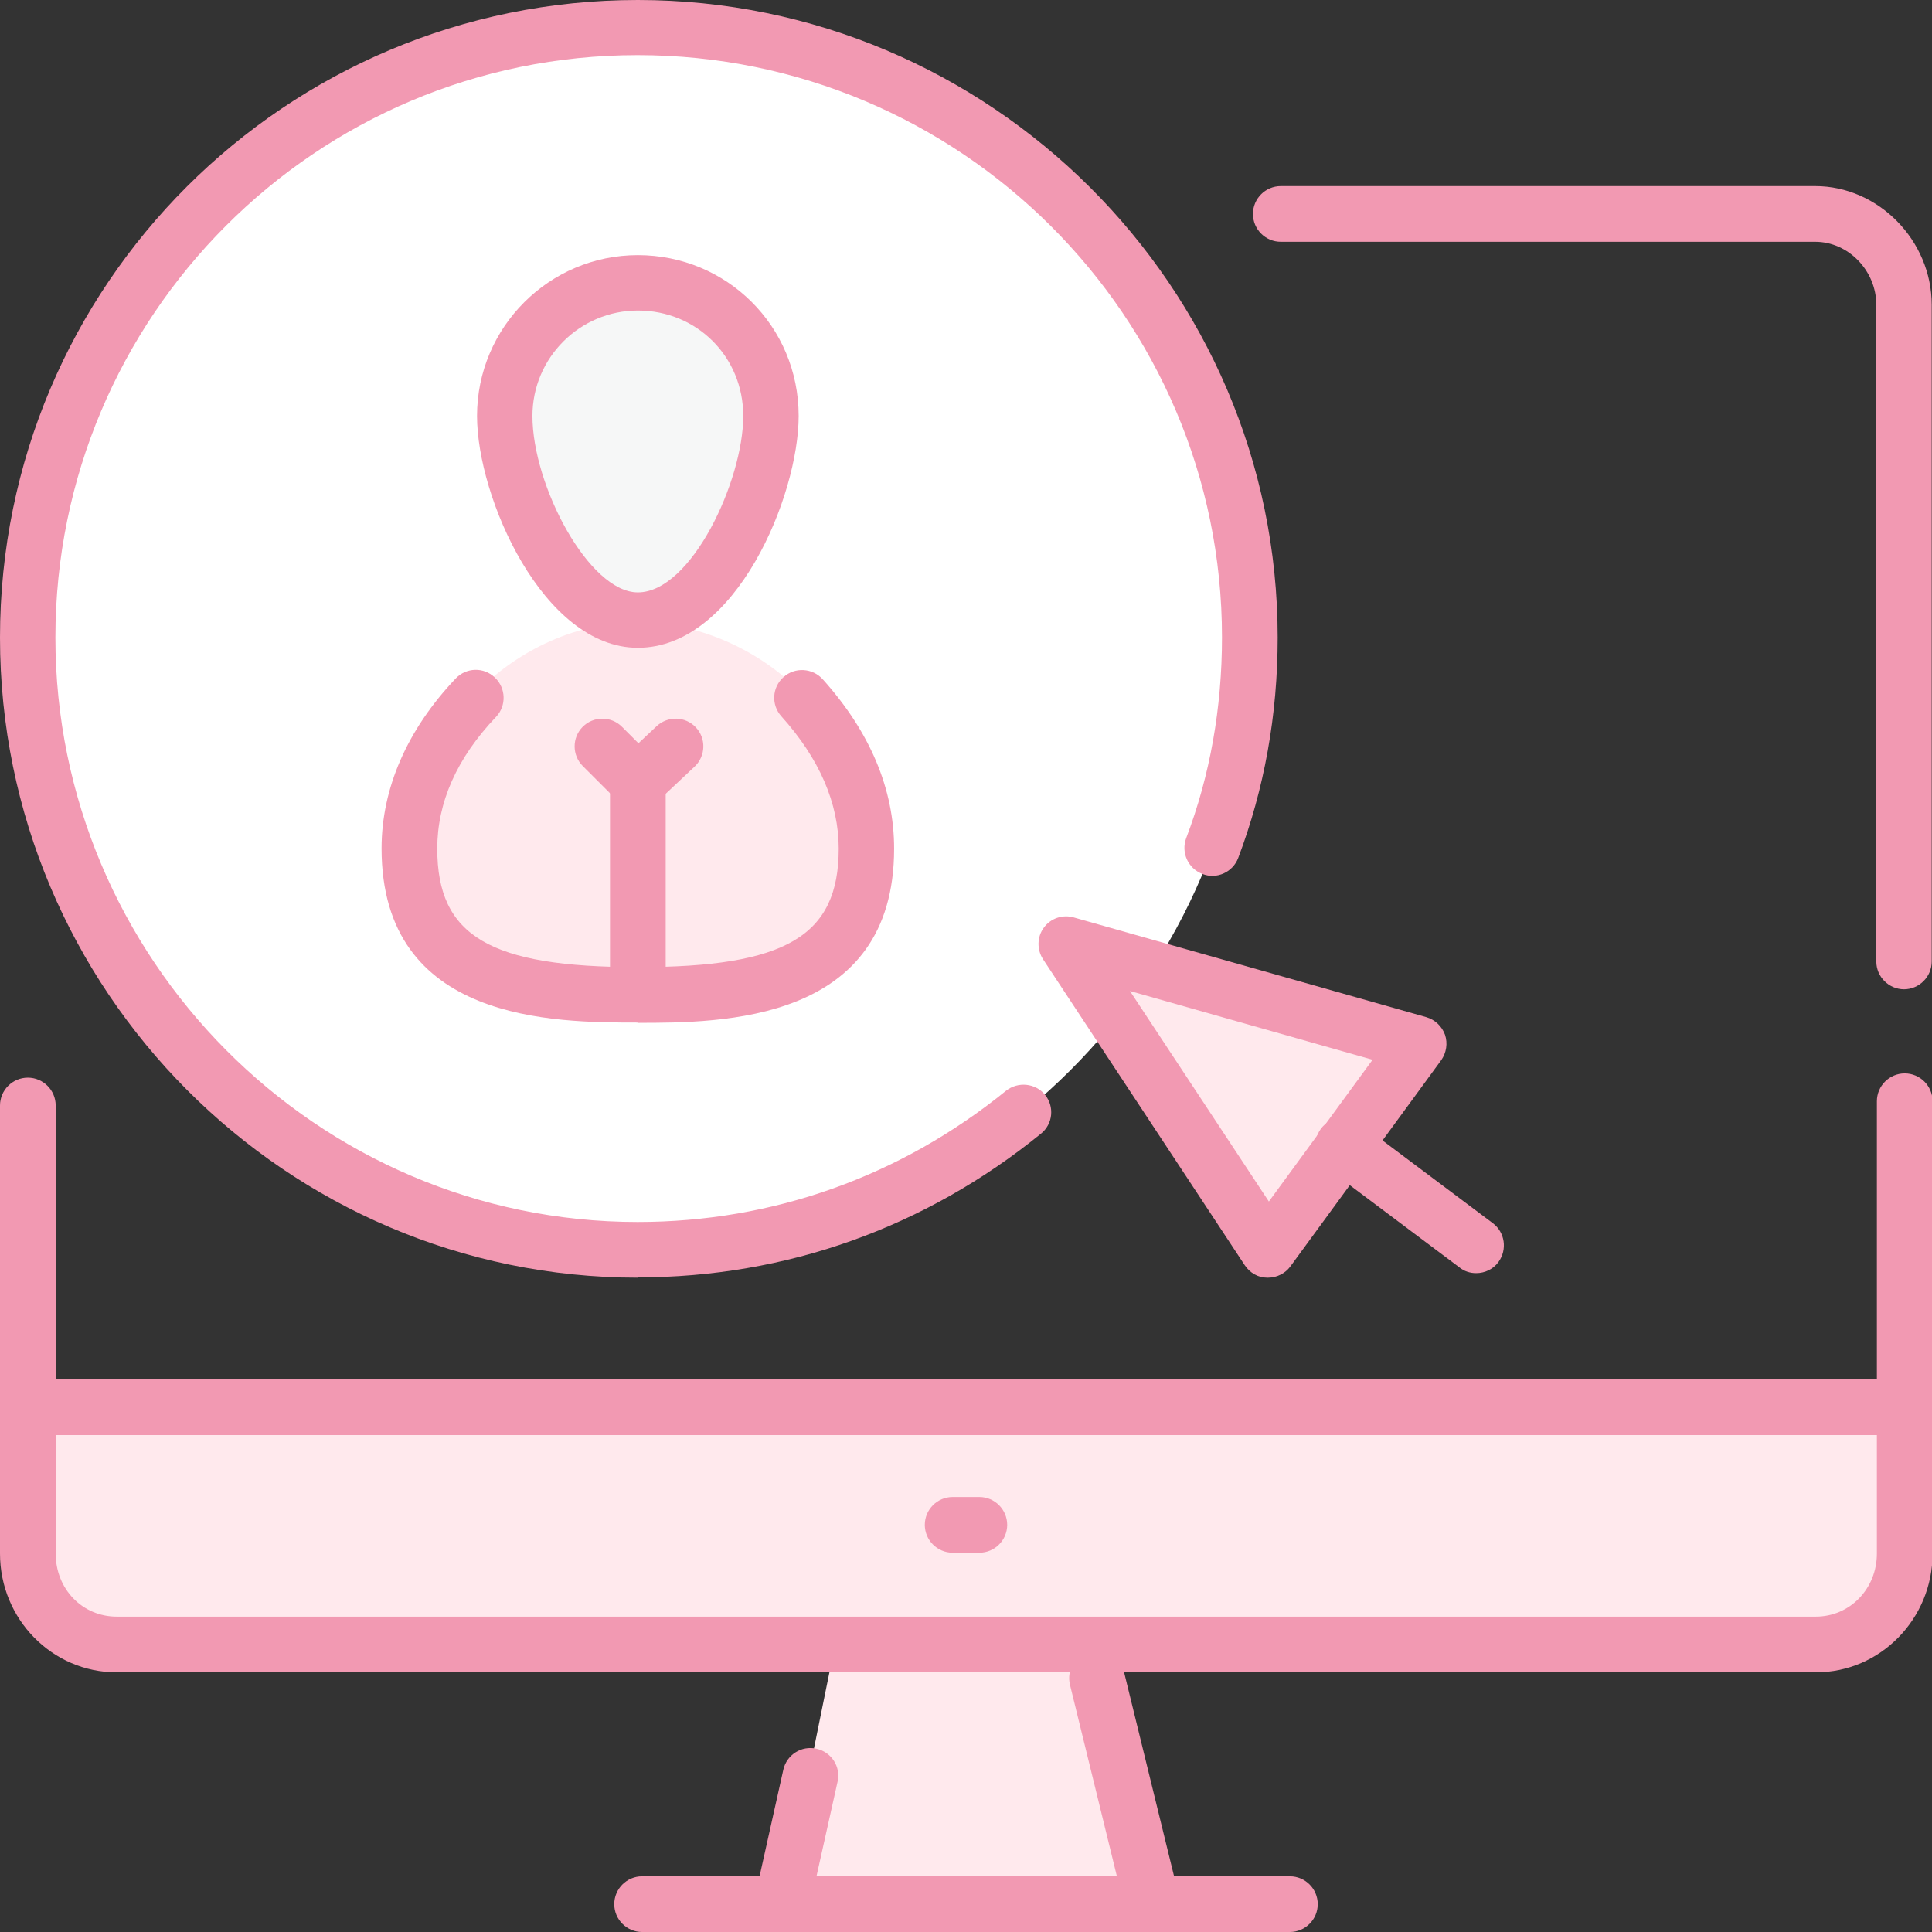 <?xml version="1.0" encoding="UTF-8"?>
<svg id="_迹_1" data-name="卵迹_1" xmlns="http://www.w3.org/2000/svg" viewBox="0 0 68 68">
  <rect x="0" y="0" width="68" height="68" fill="#333333" stroke="none"/>
  <defs>
    <style>
      .cls-1 {
        fill: #f299b2;
      }

      .cls-2 {
        fill: #f6f7f7;
      }

      .cls-2, .cls-3, .cls-4 {
        fill-rule: evenodd;
      }

      .cls-3 {
        fill: #fff;
      }

      .cls-4 {
        fill: #ffe9ed;
      }
    </style>
  </defs>
  <path class="cls-4" d="m.98,49.53v5.15c0,1.8,1.41,3.2,3.12,3.2h59.8c1.72,0,3.12-1.41,3.12-3.2v-5.15H.98Z"/>
  <polygon class="cls-4" points="40.56 67.1 38.61 57.89 29.39 57.89 27.52 67.1 40.56 67.1"/>
  <path class="cls-3" d="m22.45,43.99c11.87,0,21.55-9.68,21.55-21.55S34.31.98,22.45.98.98,10.66.98,22.44s9.68,21.55,21.47,21.55h0Z"/>
  <path class="cls-4" d="m16.82,24.32c1.48-1.48,3.51-2.42,5.62-2.42s4.22.94,5.7,2.42c1.33,1.41,2.26,3.2,2.26,5.23,0,4.37-3.59,5.07-7.96,5.07s-7.88-.7-7.88-5.07c0-2.03.94-3.83,2.26-5.23h0Z"/>
  <path class="cls-2" d="m22.45,9.95c2.58,0,4.61,2.11,4.61,4.61s-2.03,7.03-4.61,7.03-4.61-4.45-4.61-7.03,2.11-4.61,4.61-4.61h0Z"/>
  <polygon class="cls-4" points="44.62 43.99 37.51 33.22 49.93 36.73 44.62 43.99"/>
  <path class="cls-1" d="m63.9,58.86H4.1c-2.26,0-4.1-1.87-4.1-4.18v-15.77c0-.54.44-.98.98-.98s.98.44.98.98v15.77c0,1.25.94,2.22,2.15,2.22h59.8c1.2,0,2.15-.98,2.15-2.22v-15.92c0-.54.44-.98.98-.98s.98.44.98.98v15.92c0,2.3-1.84,4.18-4.1,4.18Zm3.12-24.04c-.54,0-.98-.44-.98-.98V10.73c0-1.2-.98-2.22-2.15-2.22h-18.81c-.54,0-.98-.44-.98-.98s.44-.98.98-.98h18.81c2.22,0,4.1,1.91,4.1,4.18v23.11c0,.54-.44.98-.98.98Z"/>
  <g>
    <path class="cls-1" d="m22.45,22.8c-3.33,0-5.66-5.29-5.66-8.16,0-3.12,2.54-5.66,5.66-5.66s5.66,2.49,5.66,5.66c0,2.8-2.2,8.16-5.66,8.16Zm0-11.87c-2.04,0-3.71,1.66-3.71,3.71,0,2.45,1.99,6.21,3.71,6.21,1.88,0,3.71-3.93,3.71-6.21,0-2.08-1.63-3.71-3.71-3.71Z"/>
    <path class="cls-1" d="m22.45,35.99c-2.93,0-9.02,0-9.02-6.13,0-2.11.9-4.18,2.61-5.98.37-.39.99-.41,1.38-.03.39.37.41.99.04,1.38-1.38,1.45-2.07,3.01-2.07,4.64,0,3.08,1.85,4.17,7.06,4.17s7.07-1.09,7.07-4.17c0-1.6-.68-3.17-2.02-4.66-.36-.4-.33-1.02.08-1.38.4-.36,1.02-.32,1.38.08,1.67,1.86,2.51,3.87,2.51,5.96,0,6.13-6.09,6.13-9.02,6.13Z"/>
    <path class="cls-1" d="m22.45,28.5c-.25,0-.5-.1-.69-.29l-1.25-1.25c-.38-.38-.38-1,0-1.38.38-.38,1-.38,1.38,0l1.25,1.25c.38.38.38,1,0,1.38-.19.19-.44.29-.69.29Z"/>
    <path class="cls-1" d="m22.45,28.5c-.26,0-.52-.1-.71-.31-.37-.39-.35-1.01.04-1.38l1.33-1.25c.4-.37,1.01-.35,1.38.04.37.39.35,1.01-.04,1.38l-1.33,1.25c-.19.18-.43.27-.67.27Z"/>
    <path class="cls-1" d="m22.45,35.99c-.54,0-.98-.44-.98-.98v-7.49c0-.54.44-.98.98-.98s.98.44.98.98v7.49c0,.54-.44.98-.98.98Z"/>
    <path class="cls-1" d="m45.4,68h-22.8c-.54,0-.98-.44-.98-.98s.44-.98.98-.98h22.8c.54,0,.98.44.98.98s-.44.98-.98.98Z"/>
    <path class="cls-1" d="m27.52,68c-.07,0-.14,0-.22-.02-.53-.12-.86-.64-.74-1.16l1.01-4.53c.12-.53.64-.86,1.17-.74.53.12.86.64.74,1.16l-1.01,4.53c-.1.45-.5.76-.95.76Z"/>
    <path class="cls-1" d="m40.56,68c-.44,0-.84-.3-.95-.74l-1.95-7.96c-.13-.52.19-1.05.72-1.18.52-.14,1.05.19,1.18.72l1.95,7.96c.13.52-.19,1.05-.72,1.18-.08.02-.16.03-.23.03Z"/>
    <path class="cls-1" d="m67.02,50.51H.98c-.54,0-.98-.44-.98-.98s.44-.98.98-.98h66.05c.54,0,.98.44.98.98s-.44.98-.98.98Z"/>
    <path class="cls-1" d="m44.62,44.97h-.02c-.32,0-.61-.17-.79-.44l-7.1-10.77c-.22-.34-.21-.79.03-1.11.24-.33.66-.47,1.05-.36l12.41,3.51c.31.09.55.32.66.62.1.3.05.63-.13.89l-5.31,7.26c-.18.25-.48.4-.79.4Zm-4.85-10.09l4.89,7.41,3.65-4.99-8.54-2.42Z"/>
    <path class="cls-1" d="m51.95,44.81c-.2,0-.41-.06-.58-.2l-4.68-3.51c-.43-.32-.52-.93-.2-1.37.32-.43.93-.52,1.37-.19l4.68,3.51c.43.32.52.93.2,1.37-.19.26-.49.39-.78.39Z"/>
    <path class="cls-1" d="m22.45,44.97C10.07,44.97,0,34.86,0,22.44S10.07,0,22.45,0s22.52,10.07,22.52,22.44c0,2.72-.47,5.33-1.39,7.76-.19.5-.76.76-1.26.56-.5-.19-.76-.75-.57-1.26.84-2.21,1.26-4.59,1.26-7.07,0-11.3-9.23-20.49-20.57-20.49S1.95,11.15,1.95,22.44s9.19,20.57,20.49,20.57c4.76,0,9.25-1.6,12.97-4.62.42-.33,1.03-.27,1.37.14.34.42.28,1.03-.14,1.37-4.07,3.31-8.98,5.06-14.2,5.06Z"/>
    <path class="cls-1" d="m34.47,54.65h-.94c-.54,0-.98-.44-.98-.98s.44-.98.98-.98h.94c.54,0,.98.44.98.98s-.44.98-.98.98Z"/>
  </g>
</svg>
